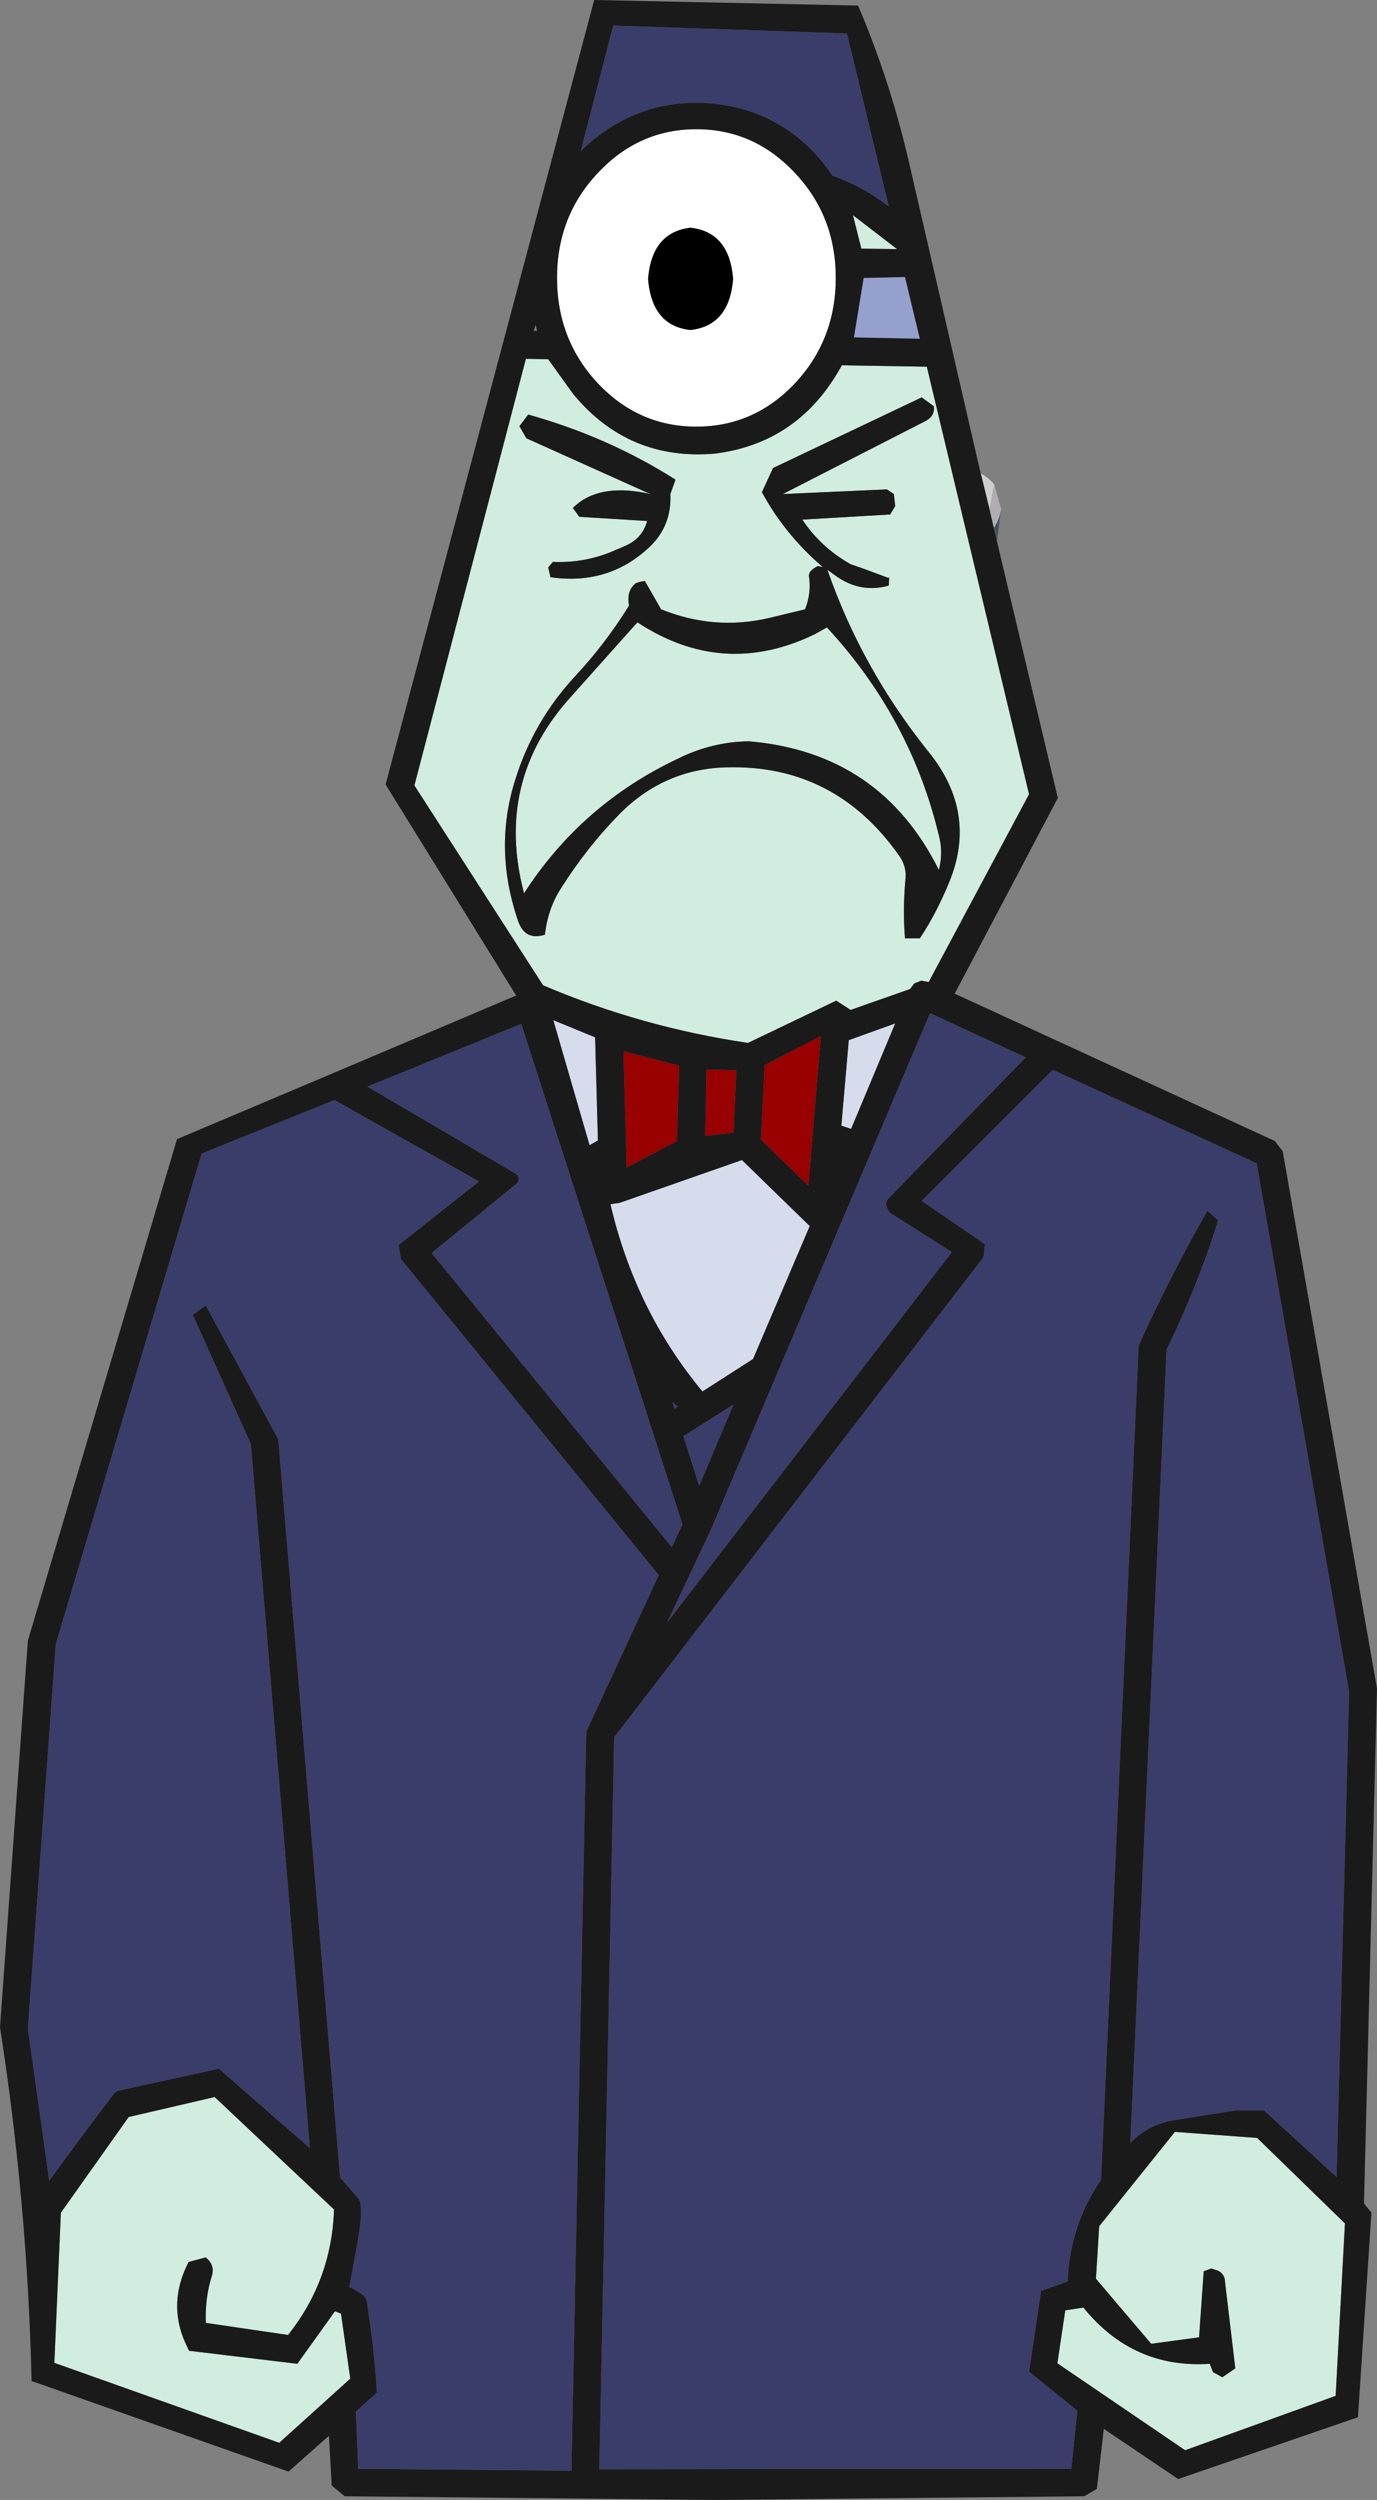 <?xml version="1.0" encoding="UTF-8" standalone="no"?>
<svg xmlns:xlink="http://www.w3.org/1999/xlink" height="268.95px" width="148.2px" xmlns="http://www.w3.org/2000/svg">
  <rect width="100%" height="100%" fill="#808080" stroke="none"/>
  <g transform="matrix(1.0, 0.0, 0.0, 1.0, 1.5, 1.2)">
    <path d="M91.2 25.55 L90.3 21.95 95.05 25.6 91.2 25.55 M99.0 42.5 L97.7 41.55 81.7 49.15 80.5 51.75 Q83.0 56.35 87.05 59.8 L86.5 59.7 86.0 60.0 85.65 60.35 85.55 60.7 Q85.85 62.55 85.15 64.35 L81.2 65.3 Q75.35 66.65 69.65 64.35 L67.9 61.3 67.35 61.4 66.9 61.55 66.6 61.85 Q65.95 62.65 66.2 63.95 63.7 68.0 60.4 71.55 55.9 76.4 53.95 82.7 51.6 90.1 54.25 97.85 55.0 100.05 57.15 99.35 57.45 96.6 58.85 94.4 61.7 89.9 65.25 86.3 70.05 81.5 76.75 81.35 88.4 81.05 95.3 90.9 96.1 92.05 95.95 93.4 95.65 96.65 95.9 99.75 L97.5 99.75 Q99.35 96.95 100.7 93.6 103.7 86.2 98.45 79.7 91.25 70.75 87.55 60.1 L88.45 60.75 Q91.1 62.65 94.15 61.8 L94.2 60.95 94.05 60.95 91.35 59.95 90.05 59.5 Q86.85 57.7 84.85 54.7 L94.3 54.15 94.85 53.25 94.7 51.95 93.95 51.45 82.75 51.95 98.1 44.1 Q99.15 43.55 99.0 42.5 M98.25 38.25 L109.25 84.25 98.45 104.45 97.65 104.3 96.9 104.6 96.45 105.2 90.05 107.45 88.5 106.45 79.0 111.0 Q67.5 109.3 56.95 104.8 L43.1 83.3 55.1 37.4 57.5 37.45 60.2 41.2 Q66.15 48.4 75.45 47.6 84.55 46.45 89.1 38.1 L98.25 38.25 M87.5 66.3 Q96.6 76.15 99.6 88.9 100.0 90.55 99.55 92.4 93.25 79.75 79.1 78.55 75.15 78.6 71.5 80.4 61.1 85.3 54.9 94.9 51.7 82.8 60.0 73.7 L67.1 65.75 Q76.3 71.8 86.15 67.05 L87.5 66.3 M55.15 45.95 L68.6 52.0 68.05 51.85 Q62.8 50.8 60.15 53.45 L60.85 54.4 68.15 54.85 Q67.65 56.7 65.85 57.5 L64.8 57.95 Q61.6 59.4 58.0 59.25 L57.5 59.85 57.75 60.9 Q64.05 61.8 68.45 57.6 70.8 55.35 70.65 51.95 L71.2 50.4 Q63.95 45.8 55.35 43.4 L54.4 44.65 55.15 45.95 M128.85 242.85 L128.05 243.15 127.55 250.25 122.4 250.95 116.45 243.95 116.8 238.3 124.95 228.15 133.8 228.8 143.25 238.0 142.25 256.55 126.05 262.4 112.3 253.05 113.15 247.35 115.1 247.05 Q120.45 253.65 128.7 253.1 L129.05 254.0 130.05 254.55 131.45 253.6 130.35 244.35 Q130.35 243.4 129.5 243.05 L128.85 242.85 M12.35 226.55 L21.6 224.4 34.45 236.5 Q34.2 244.1 29.5 250.0 L20.65 248.7 Q20.55 246.0 21.3 243.65 21.6 242.65 20.95 241.95 L20.65 241.65 18.8 242.15 Q16.55 246.5 18.4 250.75 L18.85 251.7 30.5 253.1 34.55 247.45 35.2 247.7 36.2 254.7 28.55 261.6 4.35 253.0 5.05 236.85 12.35 226.55" fill="#d1ede0" fill-rule="evenodd" stroke="none"/>
    <path d="M88.1 17.7 Q83.5 10.9 75.4 9.95 67.1 9.15 61.0 15.05 L64.5 1.55 89.65 2.4 94.15 21.0 Q91.35 18.85 88.1 17.7 M41.4 132.75 L41.65 134.25 69.4 168.25 61.6 185.1 60.0 264.6 37.05 264.4 36.8 258.25 39.05 256.2 39.0 255.1 38.6 250.8 38.0 246.45 37.9 246.15 37.7 245.8 37.1 245.4 Q36.6 245.05 36.1 244.85 L37.0 239.9 37.3 237.9 37.35 236.9 37.3 235.85 37.15 235.4 35.1 233.05 28.45 153.65 20.65 139.25 19.25 140.25 25.5 154.15 31.85 229.9 22.05 221.35 11.1 223.75 10.75 224.05 7.25 228.7 3.8 233.4 1.5 217.05 4.5 175.7 20.2 122.9 34.5 117.15 50.05 125.9 41.4 132.75 M53.8 124.95 L38.05 115.7 54.6 108.95 71.95 162.8 70.8 165.25 44.95 133.6 54.15 126.1 Q54.65 125.45 53.8 124.95 M72.05 153.3 L77.45 149.9 73.75 158.65 72.05 153.3 M71.1 150.35 L70.85 149.6 71.45 150.15 71.1 150.35 M74.95 163.5 L98.6 107.8 Q103.75 110.2 108.9 112.55 L94.15 127.7 Q93.7 128.1 94.0 128.8 L94.25 129.25 100.95 133.5 70.3 173.35 74.95 163.5 M128.45 129.05 Q124.5 135.95 121.05 143.55 L117.0 233.3 Q113.65 238.2 113.4 244.25 L110.55 245.25 109.25 253.95 114.45 258.15 113.8 264.4 63.0 264.45 64.6 185.7 104.35 134.05 104.5 132.65 97.7 128.0 111.8 113.9 133.75 123.95 143.7 180.8 142.35 233.0 134.55 225.85 131.4 225.85 125.15 226.85 Q122.15 227.25 120.15 229.35 L124.05 144.0 Q127.4 137.15 129.6 130.1 L128.45 129.05" fill="#3a3d6a" fill-rule="evenodd" stroke="none"/>
    <path d="M84.05 40.05 Q79.65 44.7 73.45 44.7 67.25 44.7 62.85 40.05 58.45 35.35 58.45 28.7 58.45 22.05 62.85 17.4 67.25 12.7 73.45 12.7 79.65 12.7 84.05 17.4 88.45 22.05 88.45 28.7 88.45 35.35 84.05 40.05 M68.25 28.8 Q68.65 33.85 72.8 34.3 77.0 33.85 77.4 28.8 77.0 23.75 72.8 23.3 68.65 23.8 68.25 28.8" fill="#ffffff" fill-rule="evenodd" stroke="none"/>
    <path d="M95.9 28.6 L97.5 35.25 90.4 35.1 91.45 28.7 95.9 28.6" fill="#96a0ce" fill-rule="evenodd" stroke="none"/>
    <path d="M105.8 57.05 L105.45 55.6 Q106.05 54.75 106.25 53.55 L105.8 57.05" fill="#47525f" fill-rule="evenodd" stroke="none"/>
    <path d="M105.0 53.6 L104.1 49.9 104.25 49.85 Q104.95 50.25 105.5 50.9 L105.0 53.6" fill="#d0cfd0" fill-rule="evenodd" stroke="none"/>
    <path d="M105.45 55.6 L105.0 53.6 105.5 50.9 106.25 53.55 Q106.05 54.75 105.45 55.6" fill="#b0aeb3" fill-rule="evenodd" stroke="none"/>
    <path d="M104.1 49.9 L104.05 49.75 104.25 49.85 104.1 49.9" fill="#e9e9eb" fill-rule="evenodd" stroke="none"/>
    <path d="M68.25 28.8 Q68.65 23.8 72.8 23.3 77.0 23.75 77.4 28.8 77.0 33.85 72.8 34.3 68.65 33.85 68.25 28.8" fill="#000000" fill-rule="evenodd" stroke="none"/>
    <path d="M71.35 121.55 L65.95 124.4 65.6 111.9 71.6 113.45 71.35 121.55 M74.4 121.0 L74.55 113.85 77.75 113.95 77.45 120.65 74.4 121.0 M80.8 113.4 L86.85 110.25 85.5 126.35 80.4 121.4 80.8 113.4" fill="#990000" fill-rule="evenodd" stroke="none"/>
    <path d="M61.95 122.0 L58.05 108.55 62.55 110.4 62.85 121.5 61.95 122.0 M65.2 128.2 L78.35 123.6 85.65 130.7 79.55 145.0 74.1 148.5 Q66.85 139.75 64.2 128.35 L65.2 128.2 M89.05 119.9 L89.85 110.7 94.85 108.9 90.1 120.25 89.05 119.9" fill="#d7dcec" fill-rule="evenodd" stroke="none"/>
    <path d="M105.8 57.05 L112.35 84.65 101.25 105.7 135.7 121.55 136.55 122.65 146.7 180.45 145.3 235.85 146.1 236.85 144.65 258.85 125.3 265.5 117.3 260.1 116.55 266.55 115.2 267.35 75.6 267.75 35.6 267.35 34.2 266.2 33.9 260.85 29.55 264.7 1.9 254.95 Q1.45 235.8 -1.5 216.9 L1.5 175.3 17.55 121.35 Q35.8 113.65 54.05 105.9 L40.0 83.2 62.45 -1.2 90.85 -0.6 Q94.2 7.25 96.2 15.7 L104.05 49.75 104.1 49.9 105.0 53.6 105.45 55.6 105.8 57.05 M88.1 17.7 Q91.35 18.85 94.15 21.0 L89.65 2.4 64.5 1.55 61.0 15.05 Q67.1 9.15 75.4 9.95 83.5 10.9 88.1 17.7 M95.9 28.6 L91.45 28.7 90.4 35.1 97.5 35.25 95.9 28.6 M98.25 38.25 L89.1 38.1 Q84.55 46.45 75.45 47.6 66.15 48.4 60.2 41.2 L57.5 37.45 55.1 37.4 43.1 83.3 56.95 104.8 Q67.5 109.3 79.0 111.0 L88.5 106.45 90.05 107.45 96.45 105.2 96.9 104.6 97.65 104.3 98.45 104.45 109.25 84.25 98.25 38.25 M99.0 42.5 Q99.15 43.55 98.1 44.1 L82.75 51.95 93.95 51.45 94.7 51.95 94.85 53.25 94.3 54.15 84.85 54.7 Q86.85 57.7 90.05 59.5 L91.35 59.95 94.05 60.95 94.2 60.95 94.15 61.8 Q91.1 62.65 88.45 60.75 L87.55 60.1 Q91.25 70.75 98.45 79.7 103.7 86.2 100.7 93.6 99.35 96.95 97.5 99.75 L95.9 99.75 Q95.65 96.65 95.95 93.4 96.1 92.05 95.3 90.9 88.4 81.05 76.75 81.35 70.05 81.5 65.25 86.3 61.7 89.9 58.85 94.4 57.45 96.6 57.15 99.35 55.0 100.05 54.25 97.85 51.6 90.1 53.95 82.7 55.9 76.4 60.4 71.55 63.7 68.0 66.2 63.95 65.95 62.65 66.6 61.85 L66.9 61.55 67.35 61.4 67.9 61.3 69.65 64.35 Q75.35 66.65 81.2 65.3 L85.15 64.35 Q85.85 62.55 85.55 60.7 L85.65 60.35 86.0 60.0 86.5 59.7 87.05 59.8 Q83.0 56.35 80.5 51.75 L81.7 49.15 97.7 41.55 99.0 42.5 M91.2 25.55 L95.05 25.6 90.3 21.95 91.2 25.55 M84.05 40.05 Q88.45 35.35 88.45 28.7 88.45 22.05 84.05 17.4 79.65 12.7 73.45 12.7 67.25 12.7 62.85 17.4 58.45 22.05 58.45 28.7 58.45 35.35 62.85 40.05 67.25 44.7 73.45 44.7 79.65 44.7 84.05 40.05 M55.15 45.95 L54.4 44.65 55.35 43.4 Q63.95 45.8 71.2 50.4 L70.65 51.95 Q70.8 55.35 68.45 57.6 64.05 61.8 57.75 60.9 L57.5 59.85 58.0 59.25 Q61.6 59.4 64.8 57.95 L65.85 57.5 Q67.65 56.7 68.15 54.85 L60.85 54.4 60.15 53.45 Q62.8 50.8 68.05 51.85 L68.6 52.0 55.15 45.95 M87.5 66.3 L86.15 67.05 Q76.3 71.8 67.1 65.75 L60.0 73.7 Q51.7 82.8 54.9 94.9 61.1 85.3 71.5 80.4 75.15 78.6 79.1 78.55 93.25 79.75 99.55 92.4 100.0 90.55 99.6 88.9 96.6 76.15 87.5 66.3 M56.3 34.4 L56.15 33.75 55.95 34.4 56.3 34.4 M61.95 122.0 L62.85 121.5 62.55 110.4 58.05 108.55 61.95 122.0 M80.8 113.4 L80.4 121.4 85.5 126.35 86.85 110.25 80.8 113.4 M74.4 121.0 L77.45 120.65 77.75 113.95 74.55 113.85 74.4 121.0 M71.35 121.55 L71.6 113.45 65.6 111.9 65.95 124.4 71.35 121.55 M53.8 124.95 Q54.65 125.45 54.15 126.1 L44.95 133.6 70.8 165.25 71.95 162.8 54.6 108.95 38.05 115.7 53.8 124.95 M41.4 132.75 L50.05 125.9 34.5 117.15 20.2 122.9 4.5 175.7 1.5 217.05 3.8 233.4 7.25 228.7 10.75 224.05 11.1 223.75 22.05 221.35 31.85 229.9 25.5 154.15 19.25 140.25 20.65 139.25 28.45 153.65 35.1 233.05 37.15 235.4 37.3 235.85 37.35 236.9 37.3 237.9 37.0 239.9 36.1 244.85 Q36.6 245.05 37.1 245.4 L37.7 245.8 37.9 246.15 38.0 246.45 38.6 250.8 39.0 255.1 39.05 256.2 36.8 258.25 37.05 264.4 60.0 264.6 61.6 185.1 69.4 168.25 41.65 134.25 41.4 132.75 M65.2 128.2 L64.2 128.35 Q66.85 139.75 74.1 148.5 L79.55 145.0 85.65 130.7 78.35 123.6 65.2 128.2 M128.45 129.05 L129.6 130.1 Q127.4 137.15 124.05 144.0 L120.15 229.35 Q122.15 227.25 125.15 226.85 L131.4 225.85 134.55 225.85 142.35 233.0 143.7 180.8 133.75 123.95 111.8 113.9 97.7 128.0 104.5 132.65 104.35 134.05 64.6 185.7 63.0 264.45 113.8 264.4 114.45 258.15 109.25 253.95 110.55 245.25 113.4 244.25 Q113.65 238.2 117.0 233.3 L121.05 143.55 Q124.5 135.95 128.45 129.05 M74.95 163.5 L70.3 173.35 100.95 133.5 94.25 129.25 94.0 128.8 Q93.7 128.1 94.15 127.7 L108.9 112.55 Q103.75 110.2 98.6 107.8 L74.95 163.5 M71.1 150.35 L71.45 150.15 70.85 149.6 71.1 150.35 M72.05 153.3 L73.75 158.65 77.45 149.9 72.05 153.3 M89.05 119.9 L90.1 120.25 94.85 108.9 89.85 110.7 89.05 119.9 M12.35 226.55 L5.05 236.85 4.35 253.0 28.55 261.6 36.2 254.7 35.2 247.7 34.55 247.45 30.5 253.1 18.85 251.7 18.4 250.75 Q16.55 246.5 18.8 242.15 L20.65 241.65 20.95 241.95 Q21.6 242.65 21.3 243.65 20.55 246.0 20.65 248.7 L29.5 250.0 Q34.2 244.1 34.45 236.5 L21.6 224.4 12.35 226.55 M128.85 242.85 L129.5 243.05 Q130.35 243.4 130.35 244.35 L131.45 253.6 130.05 254.55 129.05 254.0 128.7 253.1 Q120.45 253.65 115.1 247.05 L113.15 247.35 112.3 253.05 126.05 262.4 142.25 256.55 143.25 238.0 133.8 228.8 124.95 228.15 116.8 238.3 116.45 243.95 122.4 250.95 127.55 250.25 128.05 243.15 128.85 242.85" fill="#1a1a1a" fill-rule="evenodd" stroke="none"/>
  </g>
</svg>
